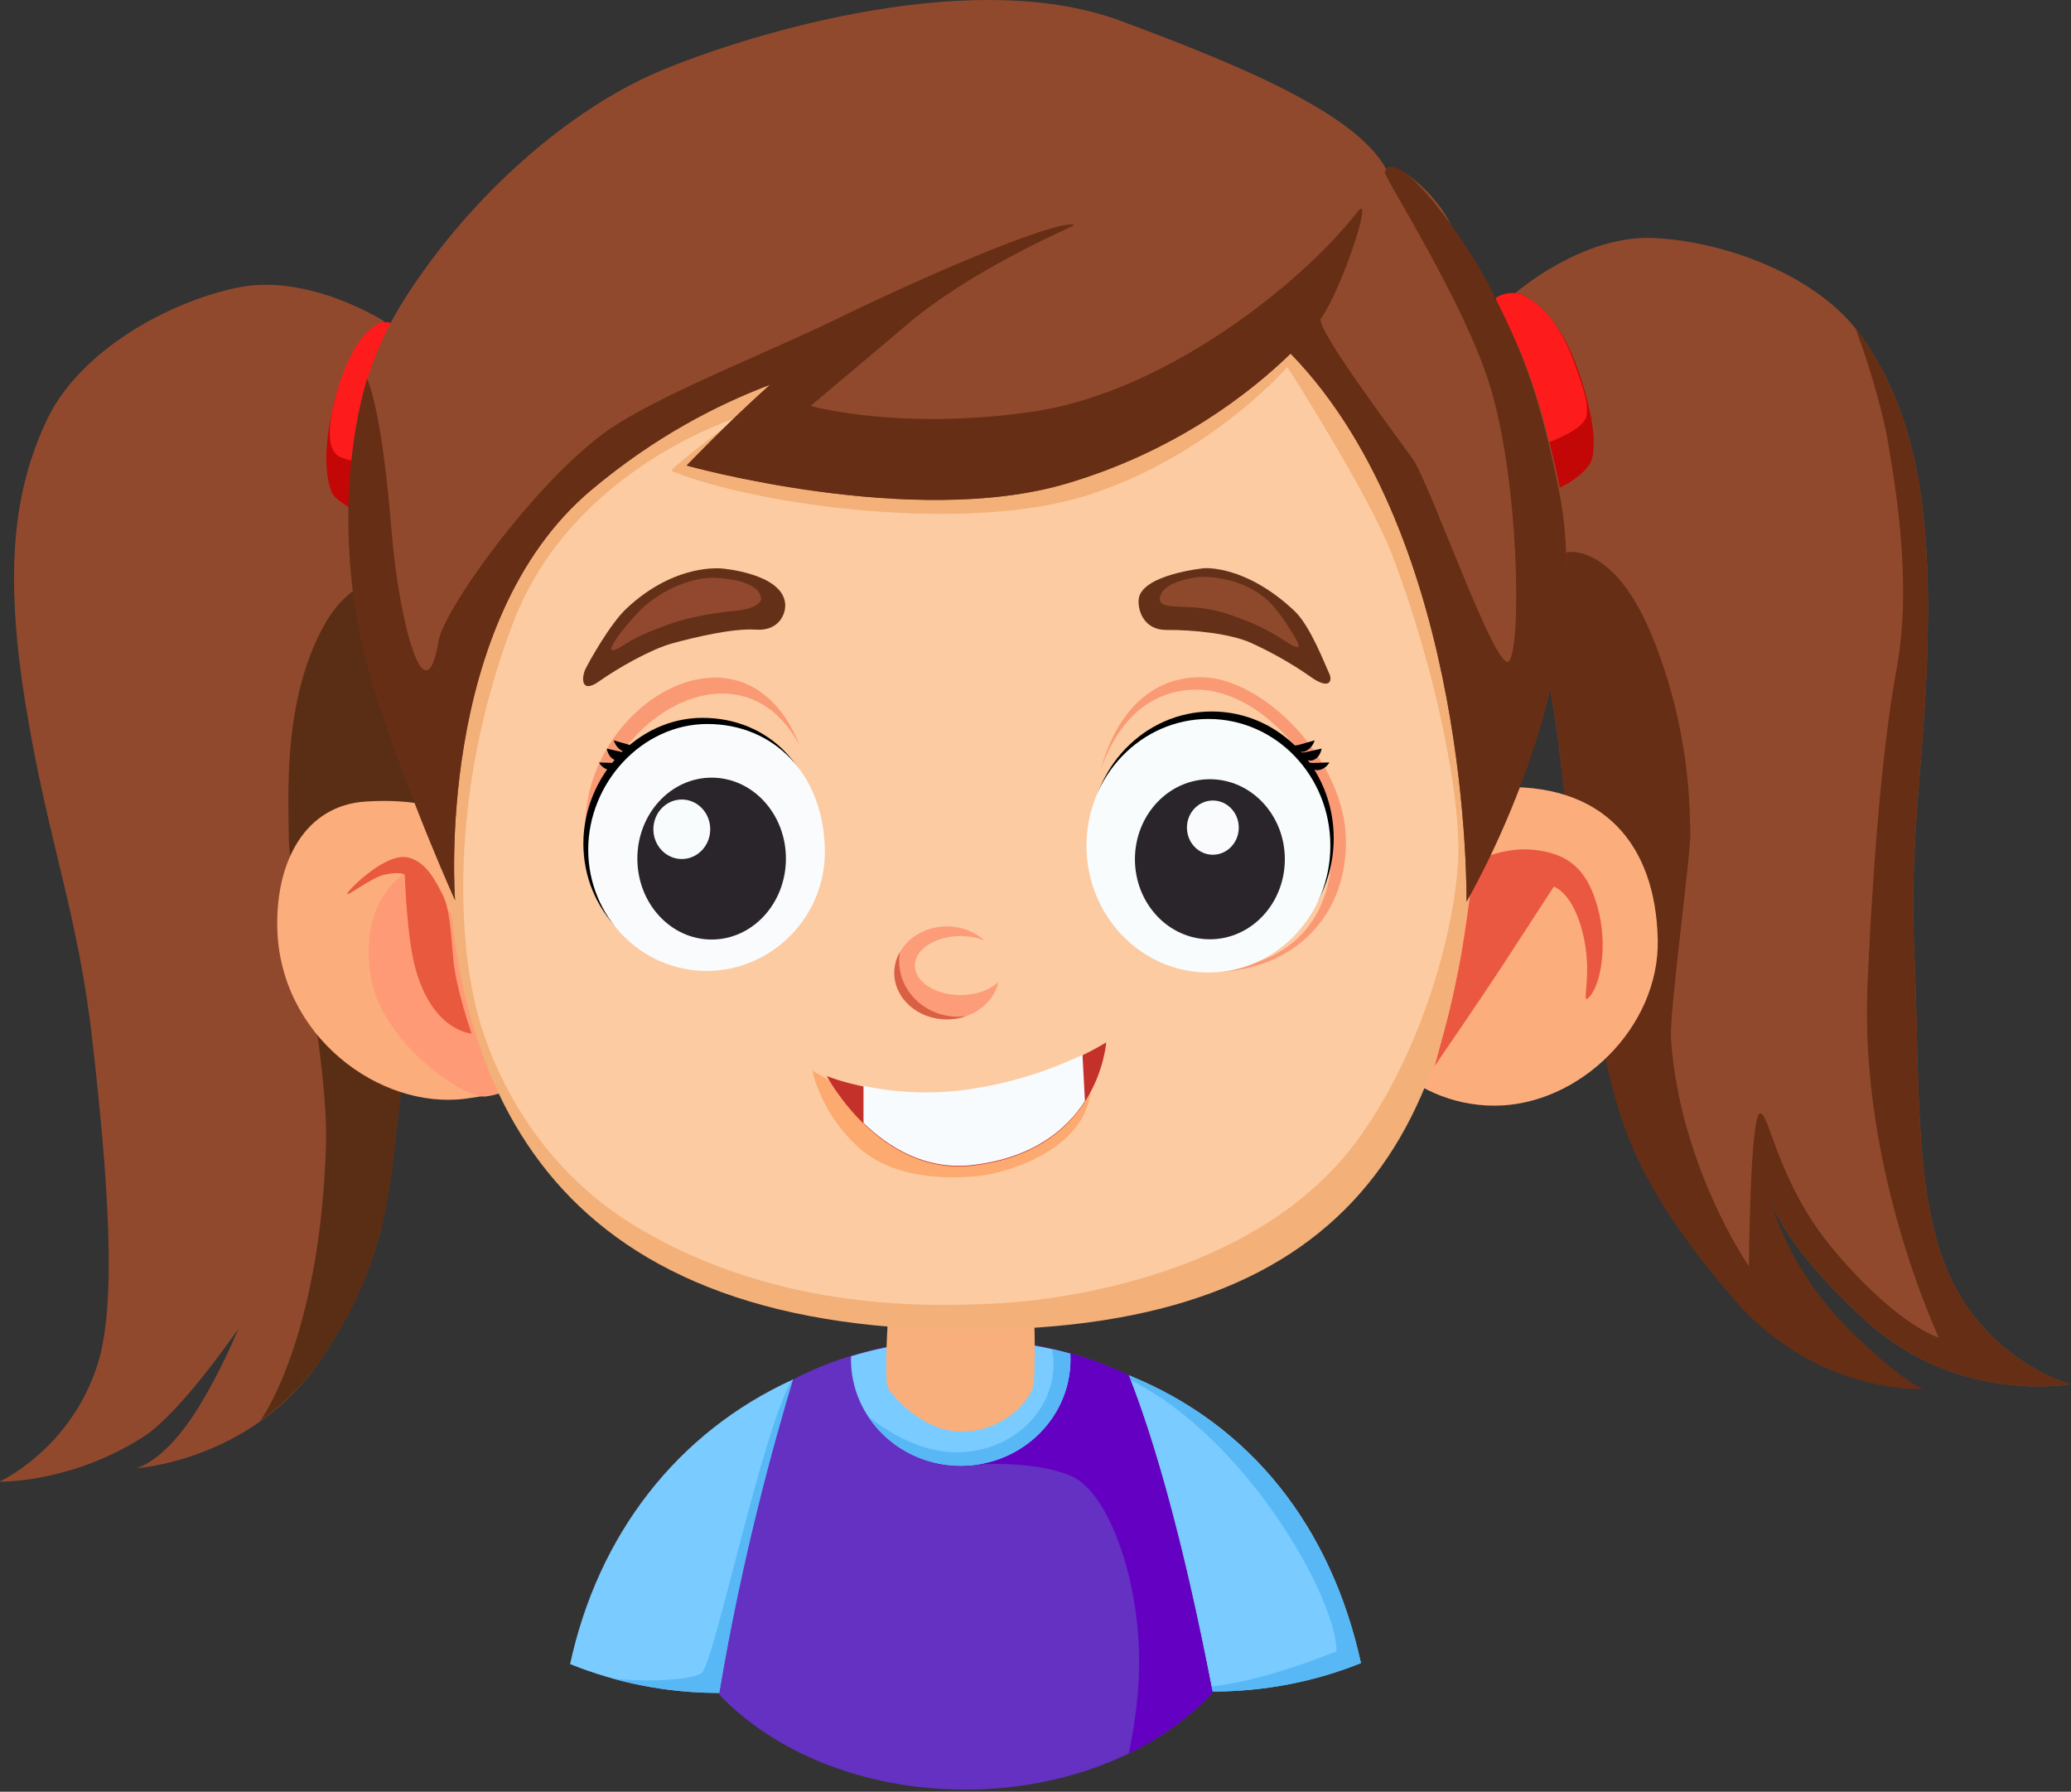 <?xml version="1.0" encoding="UTF-8" standalone="no"?>
<!DOCTYPE svg PUBLIC "-//W3C//DTD SVG 1.1//EN" "http://www.w3.org/Graphics/SVG/1.1/DTD/svg11.dtd">
<svg width="100%" height="100%" viewBox="0 0 882 763" version="1.1" xmlns="http://www.w3.org/2000/svg" xmlns:xlink="http://www.w3.org/1999/xlink" xml:space="preserve" xmlns:serif="http://www.serif.com/" style="fill-rule:evenodd;clip-rule:evenodd;stroke-linejoin:round;stroke-miterlimit:2;">
    <rect x="0" y="0" width="882" height="763" fill="#333333" stroke="none"/>
    <g transform="matrix(1,0,0,1,-632.347,-447.788)">
        <g id="Shirt">
            <g transform="matrix(1,0,0,0.912,-108.404,-167.248)">
                <path d="M1047.16,1464.86C1047.07,1464.86 1046.98,1464.86 1046.89,1464.86C1024.53,1464.86 1003.16,1460.08 983.543,1451.39C995.481,1390.98 1029.15,1343.09 1078.51,1318.48C1077.33,1319.11 1078.51,1318.48 1078.51,1318.48C1073.29,1342.88 1056.58,1402.03 1047.16,1464.86Z" style="fill:rgb(122,203,255);"/>
            </g>
            <g transform="matrix(1,0,0,0.912,-108.404,-167.248)">
                <path d="M1077.97,1318.75C1078.15,1318.66 1078.33,1318.57 1078.51,1318.48C1073.29,1342.88 1056.58,1402.03 1047.16,1464.86C1047.07,1464.86 1046.98,1464.86 1046.89,1464.86C1031.24,1464.86 1016.07,1462.52 1001.65,1458.13C1018.23,1460.08 1035.11,1458.59 1039.43,1455.71C1044.66,1452.24 1064.64,1344.82 1077.97,1318.75Z" style="fill:rgb(88,184,246);"/>
            </g>
            <g transform="matrix(1,0,0,0.912,102.156,-167.851)">
                <path d="M1046.53,1464.86C1038.36,1418.25 1010.87,1317.2 1010.88,1317.18C1063.39,1340.46 1097.22,1388.71 1109.79,1451.59C1090.3,1460.15 1069.08,1464.86 1046.89,1464.86C1046.77,1464.86 1046.65,1464.86 1046.53,1464.86Z" style="fill:rgb(122,203,255);"/>
            </g>
            <g transform="matrix(1,0,0,0.912,102.156,-167.851)">
                <path d="M1011.45,1319.31C1011.08,1317.92 1010.88,1317.18 1010.88,1317.18C1063.39,1340.46 1097.22,1388.71 1109.79,1451.59C1090.3,1460.15 1069.08,1464.86 1046.89,1464.86C1046.77,1464.86 1046.65,1464.86 1046.53,1464.86C1046.4,1464.11 1046.27,1463.35 1046.12,1462.57C1064.56,1460.04 1083.75,1452.95 1099.39,1446.08C1099.23,1420.53 1060.67,1346.21 1011.45,1319.31Z" style="fill:rgb(88,184,246);"/>
            </g>
            <g transform="matrix(1,0,0,1,13.95,-7.188)">
                <path d="M1134.83,1175.79C1111.65,1200.73 1073.06,1217.07 1029.39,1217.07C986.191,1217.07 947.946,1201.07 924.693,1176.57C934.117,1119 948.483,1067.71 956.156,1042.41C976.929,1031.58 1002.18,1025.23 1029.39,1025.23C1055.08,1025.23 1079.02,1030.89 1099.09,1040.62C1114.45,1079.54 1126.65,1133.2 1134.83,1175.79Z" style="fill:rgb(100,49,194);"/>
            </g>
            <g transform="matrix(1,0,0,1,13.95,-7.188)">
                <path d="M1075.48,1031.61C1083.8,1034.01 1091.7,1037.04 1099.09,1040.62C1101.82,1047.53 1104.44,1054.9 1106.97,1062.6C1113.69,1083.1 1119.67,1105.87 1124.82,1128.19C1128.62,1144.67 1131.97,1160.91 1134.83,1175.79C1134.62,1176.01 1134.42,1176.23 1134.21,1176.45C1124.77,1186.43 1112.84,1195.01 1099.11,1201.67C1100.75,1194.22 1102.03,1185.98 1102.89,1176.85C1106.92,1133.89 1091.44,1091.31 1075.21,1083.84C1058.97,1076.38 1032.39,1078.72 1032.39,1078.72C1032.39,1078.72 1053.24,1074.76 1064.14,1059.98C1071.98,1049.35 1073.42,1033.28 1073.24,1030.99C1073.99,1031.19 1074.73,1031.4 1075.48,1031.61Z" style="fill:rgb(100,0,194);"/>
            </g>
            <g transform="matrix(1,0,0,0.843,11.002,154.269)">
                <path d="M1077.18,1032.02C1077.22,1032.95 1077.25,1033.89 1077.25,1034.84C1077.25,1064.52 1056.3,1088.61 1030.5,1088.61C1004.7,1088.61 983.754,1064.52 983.754,1034.84C983.754,1034.33 983.76,1033.82 983.772,1033.32C998.757,1027.87 1015.16,1024.87 1032.34,1024.87C1048.11,1024.87 1063.22,1027.39 1077.18,1032.02Z" style="fill:rgb(122,203,255);"/>
            </g>
            <g transform="matrix(1,0,0,0.843,11.002,154.269)">
                <path d="M1069.45,1029.71C1072.06,1030.41 1074.64,1031.18 1077.18,1032.02C1077.22,1032.95 1077.25,1033.89 1077.25,1034.84C1077.25,1064.52 1056.3,1088.61 1030.5,1088.61C1013.87,1088.61 999.254,1078.6 990.967,1063.53C1000.69,1072.94 1014.62,1081.81 1028.65,1081.81C1054.13,1081.81 1073.64,1057.52 1069.45,1029.71Z" style="fill:rgb(88,184,246);"/>
            </g>
        </g>
        <g transform="matrix(-0.989,0.156,0.157,0.997,1969.38,-185.788)">
            <path d="M1277.66,572.612C1277.66,572.612 1306.02,547.793 1336.46,549.135C1366.89,550.476 1407.49,565.246 1425.63,591.724C1443.77,618.201 1453.73,650.631 1453.43,709.344C1453.14,768.056 1445.15,798.494 1447.63,854.208C1450.12,909.922 1454.23,963.547 1466.71,988.462C1483.71,1022.42 1515.83,1031.14 1515.83,1031.14C1515.83,1031.14 1486.27,1036.6 1452.48,1021.97C1435.01,1014.41 1405.31,983.11 1405.31,983.11C1405.31,983.11 1415.48,999.925 1428.14,1014.27C1445.73,1034.21 1457.58,1034.55 1457.58,1034.55C1457.58,1034.55 1408.31,1039.3 1372.67,1001.31C1343.94,970.685 1335.49,945.339 1328.38,919.907C1321.11,893.916 1304.85,841.242 1296.38,766.783C1287.9,692.325 1256.48,627.836 1256.48,627.836L1277.66,572.612Z" style="fill:rgb(144,73,45);"/>
        </g>
        <path d="M813.005,694.504C809.263,719.159 806.47,749.379 807.842,780.692C811.152,856.259 803.349,911.314 800.241,938.364C797.2,964.832 792.913,991.484 769.23,1026.43C757.933,1043.1 743.099,1052.93 743.099,1052.93C743.099,1052.93 768.492,1018.89 771.176,935.778C772.394,898.061 755.371,821.979 755.333,804.706C755.295,787.433 752.481,746.113 770.499,713.859C783.711,690.207 803.428,691.912 813.005,694.504Z" style="fill:rgb(90,46,21);"/>
        <path d="M1277.66,572.612C1277.66,572.612 1306.02,547.793 1336.46,549.135C1366.89,550.476 1407.49,565.246 1425.63,591.724C1443.77,618.201 1453.73,650.631 1453.43,709.344C1453.14,768.056 1445.15,798.494 1447.63,854.208C1450.12,909.922 1447.03,961.068 1464.46,994.812C1481.89,1028.56 1513.88,1037.27 1513.88,1037.27C1513.88,1037.27 1466.04,1045.98 1426.75,1010.03C1387.47,974.081 1385.83,956.055 1385.83,956.055C1385.83,956.055 1386.87,986.386 1416,1017.63C1434.13,1037.08 1443.26,1037.29 1443.26,1037.29C1443.26,1037.29 1410.91,1031.93 1374.32,994.835C1334.15,954.11 1338.05,951.61 1332.65,932.279C1327.25,912.948 1304.85,841.242 1296.38,766.783C1287.9,692.325 1256.48,627.836 1256.48,627.836L1277.66,572.612Z" style="fill:rgb(144,73,45);"/>
        <path d="M1451.49,1039.38C1439.37,1039.43 1401.21,1036.5 1370.28,1000.51C1333,957.134 1324.99,932.362 1319.59,913.031C1314.19,893.7 1304.85,841.242 1296.38,766.783C1292.95,736.682 1285.78,708.211 1278.44,684.971L1299.83,682.938C1299.83,682.938 1319.84,678.784 1336.19,719.27C1352.54,759.756 1351.91,793.46 1352.22,802.411C1352.54,811.362 1343.19,879.074 1343.98,890.268C1347.79,944.694 1377.17,986.982 1377.17,986.982C1377.17,986.982 1377.68,921.996 1381.93,921.935C1386.19,921.875 1389.11,951.587 1413.93,980.837C1441.01,1012.75 1458.09,1017.38 1458.09,1017.38C1458.09,1017.38 1424.35,946.47 1427.66,868.004C1429.19,831.829 1432.87,771.52 1440.03,732.921C1447.19,694.322 1438.72,650.385 1436.25,635.219C1434.99,627.519 1430.24,608.105 1422.59,587.644C1423.66,588.972 1424.68,590.331 1425.63,591.724C1443.77,618.201 1453.73,650.631 1453.43,709.344C1453.14,768.056 1445.15,798.494 1447.63,854.208C1450.12,909.922 1447.03,961.068 1464.46,994.812C1481.89,1028.56 1513.88,1037.27 1513.88,1037.27C1513.88,1037.27 1466.04,1045.98 1426.75,1010.03C1396.04,981.92 1388.33,964.769 1386.43,958.626C1388.55,966.653 1396.92,992.183 1422.54,1016.62C1439.19,1032.51 1447.43,1037.84 1451.49,1039.38Z" style="fill:rgb(102,46,21);"/>
        <g id="Hals" transform="matrix(1,0,0,1,-1.426,2.194)">
            <path d="M1012.06,1036.89C1010.05,1034 1012.06,1005.43 1012.06,1005.43L1074.17,1005.43C1074.17,1005.43 1075.3,1033.7 1073.2,1037.81C1068.19,1047.63 1056.52,1055.23 1043.22,1055.23C1029.76,1055.23 1017.64,1044.93 1012.06,1036.89Z" style="fill:rgb(248,175,124);"/>
        </g>
        <g id="ohr_links">
            <g transform="matrix(1.439,0,0,1.227,-628.829,-257.294)">
                <path d="M1318.71,847.945C1351.45,845.684 1366.39,868.193 1367.05,900.624C1367.67,931.088 1343.87,958.371 1318.71,958.371C1293.55,958.371 1273.12,933.631 1273.12,903.158C1273.12,872.685 1293.59,849.68 1318.71,847.945Z" style="fill:rgb(251,173,124);"/>
            </g>
            <path d="M1243.35,901.74C1243.35,901.74 1251.57,872.952 1254.92,852.72C1258.26,832.487 1260.13,814.92 1260.13,814.92C1260.13,814.92 1272.23,808.196 1285.65,809.681C1299.08,811.166 1307.87,816.763 1312.61,833.641C1317.35,850.519 1313.99,867.16 1309.18,872.381C1305.35,876.53 1310.44,864.878 1307.04,847.935C1303.03,828.002 1294.1,825.335 1294.1,825.335C1294.1,825.335 1277.56,850.756 1271.14,860.644C1264.72,870.532 1243.35,901.74 1243.35,901.74Z" style="fill:rgb(234,88,65);"/>
        </g>
        <g id="ohr_rechts">
            <g transform="matrix(1,0,0,1,-13.997,-12.56)">
                <path d="M801.976,801.685C868.153,797.278 882.822,848.295 882.822,876.523C882.822,904.75 893.218,921.902 844.541,928.22C808.088,932.951 765.219,901.587 764.421,855.076C763.936,826.853 776.425,803.386 801.976,801.685Z" style="fill:rgb(251,173,124);"/>
            </g>
            <path d="M808.182,817.667C808.182,817.667 784.908,827.539 790.152,862.988C794.376,891.54 830.104,915.976 839.254,914.709C852.62,912.86 850.621,907.104 854.283,908.063C857.945,909.022 846.642,863.435 846.642,863.435L808.182,817.667Z" style="fill:rgb(254,154,118);"/>
            <path d="M833.196,887.905C833.196,887.905 826.502,868.901 825.363,855.869C824.225,842.837 823.618,834.299 821,829.08C817.645,822.39 813.586,814.655 806.111,812.935C796.777,810.788 781.538,825.917 780.27,828.194C779.002,830.472 790.304,821.659 795.64,820.373C802.694,818.674 804.755,820.264 804.755,820.264C804.755,820.264 805.486,846.728 809.352,860.49C816.831,887.108 833.196,887.905 833.196,887.905Z" style="fill:rgb(232,89,62);"/>
        </g>
        <g id="kopf">
            <g transform="matrix(1.042,0,0,1.394,-240.554,-539.374)">
                <path d="M1232.1,766.09C1347.2,766.09 1438.96,853.151 1439.46,946.821C1440.02,1052.21 1392.92,1114.36 1233.84,1114.39C1060.2,1114.43 1019.39,1038.94 1020.25,955.245C1021.22,861.577 1117,766.09 1232.1,766.09Z" style="fill:rgb(243,176,120);"/>
            </g>
            <path d="M833.8,870.806C833.8,870.806 843.511,934.786 904.542,970.917C965.572,1007.05 1030.74,1003.91 1054.62,1002.97C1078.5,1002.03 1168.35,992.951 1211.77,931.492C1238.33,893.895 1251.45,845.008 1253.26,815.4C1255.07,785.903 1242.36,728.576 1225.1,683.756C1215.15,657.923 1180.62,604.075 1180.62,604.075C1180.62,604.075 1147.84,641.8 1096.02,658.527C1044.19,675.253 955.13,663.159 918.455,648.397C916.722,647.7 946.792,625.466 946.792,625.466C946.792,625.466 875.817,647.035 850.742,713.303C817.003,802.467 833.8,870.806 833.8,870.806Z" style="fill:rgb(252,203,162);"/>
        </g>
        <g id="nase">
            <g transform="matrix(0.89,0,0,0.866,110.562,103.077)">
                <ellipse cx="1039.36" cy="876.453" rx="25.14" ry="22.857" style="fill:rgb(252,203,162);"/>
            </g>
            <g transform="matrix(0.89,0,0,0.866,110.562,103.077)">
                <path d="M1064.03,880.908C1061.74,891.393 1051.56,899.31 1039.36,899.31C1025.49,899.31 1014.22,889.068 1014.22,876.453C1014.22,863.838 1025.49,853.596 1039.36,853.596C1046.43,853.596 1052.81,856.249 1057.38,860.518C1054.04,859.137 1050.1,858.339 1045.88,858.339C1033.84,858.339 1024.07,864.841 1024.07,872.85C1024.07,880.86 1033.84,887.362 1045.88,887.362C1053.44,887.362 1060.11,884.798 1064.03,880.908Z" style="fill:rgb(252,156,121);"/>
            </g>
            <g transform="matrix(0.89,0,0,0.866,110.562,103.077)">
                <path d="M1048.51,897.748C1045.67,898.756 1042.59,899.31 1039.36,899.31C1025.49,899.31 1014.22,889.068 1014.22,876.453C1014.22,872.8 1015.17,869.345 1016.85,866.281C1016.63,867.65 1016.52,869.051 1016.52,870.478C1016.52,885.667 1029.14,897.999 1044.69,897.999C1045.99,897.999 1047.26,897.913 1048.51,897.748Z" style="fill:rgb(218,96,68);"/>
            </g>
        </g>
        <g transform="matrix(1.074,0,0,1.135,-57.367,-107.552)">
            <path d="M881.312,825.541C876.928,817.755 874.327,808.655 874.327,798.85C874.327,769.291 900.791,743.508 925.696,743.508C941.523,743.508 952.989,753.784 959.244,768.862C952.625,757.116 942.23,749.496 928.6,749.496C903.696,749.496 877.232,775.279 877.232,804.838C877.232,812.226 878.708,819.214 881.312,825.541Z" style="fill:rgb(250,154,117);"/>
        </g>
        <g transform="matrix(1.277,0,0,1.045,-357.426,-28.351)">
            <path d="M1142.09,769.55C1146.82,748.336 1157.45,731.816 1175.17,731.577C1196.37,731.29 1223.96,765.785 1223.96,798.587C1223.96,831.389 1204.45,851.721 1179.3,851.721C1175.17,851.721 1171.32,851.154 1167.76,850.06C1170.7,850.599 1173.84,850.865 1177.18,850.865C1202.33,850.865 1219.33,833.681 1219.33,800.879C1219.33,768.077 1195.09,736.383 1173.89,736.669C1157.62,736.889 1147.33,750.842 1142.09,769.55Z" style="fill:rgb(250,154,117);"/>
        </g>
        <g id="auge_links">
            <g transform="matrix(1,0,0,1,-49.121,-51.773)">
                <path d="M980.656,805.246C1008.47,805.246 1030.12,826.073 1030.69,858.787C1031.19,887.271 1008.11,910.405 980.3,910.405C952.488,910.405 929.908,887.276 929.908,858.787C929.908,830.298 952.844,805.246 980.656,805.246Z"/>
            </g>
            <g transform="matrix(-0.998,-0.06,-0.06,0.998,2123.44,76.723)">
                <path d="M1175,760.162C1175,760.162 1177.22,761.151 1179.95,760.526C1182.69,759.902 1186.54,759.058 1186.54,759.058C1186.54,759.058 1185.45,762.427 1182.19,763.489C1178.93,764.552 1175,760.162 1175,760.162Z"/>
            </g>
            <g transform="matrix(-1,0,0,1,2077.32,7.532)">
                <path d="M1175,760.162C1175,760.162 1177.22,761.151 1179.95,760.526C1182.69,759.902 1186.54,759.058 1186.54,759.058C1186.54,759.058 1186.06,762.952 1182.8,764.014C1179.54,765.077 1175,760.162 1175,760.162Z"/>
            </g>
            <g transform="matrix(-0.983,0.186,0.186,0.983,1912.65,-194.378)">
                <path d="M1175,760.162C1175,760.162 1177.22,761.151 1179.95,760.526C1182.69,759.902 1186.54,759.058 1186.54,759.058C1186.54,759.058 1185.75,762.099 1182.49,763.162C1179.23,764.224 1175,760.162 1175,760.162Z"/>
            </g>
            <g transform="matrix(1,0,0,1,-47.049,-49.154)">
                <path d="M980.656,805.246C1008.47,805.246 1030.12,826.073 1030.69,858.787C1031.19,887.271 1008.11,910.405 980.3,910.405C952.488,910.405 929.908,887.276 929.908,858.787C929.908,830.298 952.844,805.246 980.656,805.246Z" style="fill:rgb(250,251,252);"/>
            </g>
            <g transform="matrix(1.213,0,0,1.272,-228.386,-254.181)">
                <ellipse cx="959.445" cy="839.302" rx="26.081" ry="27.098" style="fill:rgb(42,37,43);"/>
            </g>
            <g transform="matrix(1.049,0,0,1.081,-55.458,-75.148)">
                <ellipse cx="932.481" cy="810.426" rx="11.54" ry="11.723" style="fill:rgb(248,252,253);"/>
            </g>
        </g>
        <g id="auge_rechts">
            <g transform="matrix(1.099,0,0,1.166,-125.971,-165.124)">
                <ellipse cx="1159.6" cy="831.805" rx="47.251" ry="46.306"/>
            </g>
            <g transform="matrix(0.998,-0.06,0.06,0.998,-37.476,76.707)">
                <path d="M1175,760.162C1175,760.162 1177.22,761.151 1179.95,760.526C1182.69,759.902 1186.54,759.058 1186.54,759.058C1186.54,759.058 1185.45,762.427 1182.19,763.489C1178.93,764.552 1175,760.162 1175,760.162Z"/>
            </g>
            <g transform="matrix(1,0,0,1,8.644,7.516)">
                <path d="M1175,760.162C1175,760.162 1177.22,761.151 1179.95,760.526C1182.69,759.902 1186.54,759.058 1186.54,759.058C1186.54,759.058 1186.06,762.952 1182.8,764.014C1179.54,765.077 1175,760.162 1175,760.162Z"/>
            </g>
            <g transform="matrix(0.983,0.186,-0.186,0.983,173.313,-194.394)">
                <path d="M1175,760.162C1175,760.162 1177.22,761.151 1179.95,760.526C1182.69,759.902 1186.54,759.058 1186.54,759.058C1186.54,759.058 1185.75,762.099 1182.49,763.162C1179.23,764.224 1175,760.162 1175,760.162Z"/>
            </g>
            <g transform="matrix(1.099,0,0,1.166,-127.407,-161.944)">
                <ellipse cx="1159.6" cy="831.805" rx="47.251" ry="46.306" style="fill:rgb(248,252,253);"/>
            </g>
            <g transform="matrix(1.114,0,0,1.043,-127.748,-66.279)">
                <ellipse cx="1144.85" cy="843.693" rx="28.654" ry="32.676" style="fill:rgb(42,37,43);"/>
            </g>
            <g transform="matrix(1.064,0,0,1,-73.329,-1.004)">
                <ellipse cx="1148.69" cy="801.226" rx="10.377" ry="11.545" style="fill:rgb(250,251,253);"/>
            </g>
        </g>
        <g id="mund">
            <path d="M978.302,903.741C978.302,903.741 981.941,922.309 998.602,936.935C1015.26,951.562 1042.19,949.47 1050.69,948.389C1058.98,947.334 1091.12,939.206 1096.36,915.593C1101.6,891.981 1028.39,931.756 1028.39,931.756L978.302,903.741Z" style="fill:rgb(252,170,112);"/>
            <path d="M984.48,906.025C984.48,906.025 1010.9,916.931 1045.04,911.922C1081.02,906.644 1103.6,891.432 1103.48,891.676C1103.36,891.92 1100.48,937.707 1046.83,944.139C1007.07,948.907 984.48,906.025 984.48,906.025Z" style="fill:rgb(195,49,42);"/>
            <g transform="matrix(1,0,0,1.195,0.296,-193.865)">
                <path d="M999.803,937.107L999.803,923.917C1010.77,925.831 1026.68,927.341 1044.74,925.124C1066.35,922.472 1083.13,916.822 1093.06,912.776L1094.11,929.291C1086.47,939.233 1072.4,949.483 1046.54,952.077C1026.25,954.113 1010.43,945.768 999.803,937.107Z" style="fill:rgb(248,251,254);"/>
            </g>
        </g>
        <path d="M802.809,587.404L794.845,585.072C794.845,585.072 781.094,592.374 774.36,620.488C768.663,644.27 772.62,654.794 773.43,657.015C774.239,659.236 776.086,660.816 783.578,665.431C791.071,670.046 812.488,613.317 812.488,613.317L802.809,587.404Z" style="fill:rgb(194,7,6);"/>
        <path d="M813.515,588.935C813.515,588.935 798.034,583.962 794.57,585.153C791.604,586.172 780.884,592.324 774.36,620.488C770.196,638.463 775.312,641.613 777.498,642.512C783.992,645.184 788.781,644.328 796.274,648.943C803.766,653.559 812.488,613.317 812.488,613.317L813.515,588.935Z" style="fill:rgb(254,27,28);"/>
        <path d="M1269.52,574.55C1269.52,574.55 1275.81,570.377 1282.27,574.162C1288.73,577.947 1297.92,586.354 1304.61,605.933C1311.68,626.627 1311.63,637.063 1310.53,642.657C1309.42,648.251 1299.91,654.103 1296.91,655.3C1293.9,656.498 1266.48,646.523 1266.48,646.523L1269.52,574.55Z" style="fill:rgb(194,7,6);"/>
        <path d="M1269.52,574.55C1269.52,574.55 1275.81,570.377 1282.27,574.162C1288.73,577.947 1297.14,585.339 1303.75,604.946C1306.17,612.151 1309.1,619.359 1308,624.953C1306.89,630.547 1294.1,635.314 1291.1,636.512C1288.09,637.71 1266.48,646.523 1266.48,646.523L1269.52,574.55Z" style="fill:rgb(254,27,28);"/>
        <g id="haare">
            <path d="M911.208,478.997C941.813,465.613 1042.91,431.735 1109.86,456.758C1155.4,473.777 1209.5,495.02 1222.73,519.884C1227.28,512.876 1267.16,550.198 1246.52,561.751C1272.59,567.581 1286.56,607.129 1296.53,654.939C1312.15,729.824 1256.92,831.754 1256.92,831.754C1256.92,831.754 1259.06,677.614 1181.99,598.366C1164.68,615.173 1132.87,640.121 1086.22,653.811C1020.95,672.964 924.774,646.037 924.774,646.037C924.774,646.037 941.59,628.369 960.291,611.623C937.27,620.387 911.37,633.718 884.378,656.277C817.041,712.556 826.149,831.162 826.149,831.162C826.149,831.162 806.657,786.88 794.621,742.606C776.733,676.81 775.065,621.394 804.724,574.968C833.979,529.177 875.753,494.502 911.208,478.997Z" style="fill:rgb(144,73,45);"/>
            <path d="M1208.67,565.065C1208.64,565.064 1208.62,565.061 1208.6,565.056C1208.5,565.031 1208.52,565.034 1208.67,565.065ZM788.704,608.983C794.261,623.04 797.379,652.829 799.16,674.544C802.252,712.224 813.38,755.145 819.19,720.493C821.512,706.646 863.995,647.79 895.325,628.301C919.291,613.392 958.787,598.157 988.8,583.566C1033.61,561.782 1082.11,541.719 1089.71,543.469C1091.24,543.821 1053.22,558.593 1022.31,582.925C1022.14,583.058 977.564,620.659 977.564,620.659C977.564,620.659 1015.29,631.318 1072,623.127C1128,615.037 1186.34,569.028 1210.51,537.947C1217.7,528.693 1203.96,570.701 1194.89,583.484C1192.23,587.234 1228.37,635.26 1234.04,643.265C1241.27,653.457 1269.49,734.668 1274.94,729.379C1280.39,724.09 1279.43,652.33 1266.73,611.529C1255.5,575.469 1221.26,522.53 1222.08,520.908C1228.07,509.017 1258.58,553.14 1267.18,570.564C1278.82,594.141 1287.22,610.584 1296.61,658.512C1312.21,738.176 1256.92,831.754 1256.92,831.754C1256.92,831.754 1259.06,677.614 1181.99,598.366C1164.68,615.173 1132.87,640.121 1086.22,653.811C1020.95,672.964 924.774,646.037 924.774,646.037C924.774,646.037 941.59,628.369 960.291,611.623C937.27,620.387 911.37,633.718 884.378,656.277C817.041,712.556 826.149,831.162 826.149,831.162C826.149,831.162 808.232,792.269 792.149,742.843C777.707,698.462 777.357,647.644 788.704,608.983Z" style="fill:rgb(102,46,21);"/>
        </g>
        <g id="augenbrauen">
            <path d="M940.142,689.917C940.142,689.917 920.062,687.18 899.007,707.056C892.208,713.474 883.388,729.204 881.696,732.664C880.004,736.124 879.546,743.543 887.479,737.931C895.412,732.318 909.461,724.297 918.641,721.769C927.822,719.241 944.562,715.225 954.25,715.917C963.939,716.609 967.274,709.28 966.698,704.525C965.183,692.006 940.142,689.917 940.142,689.917Z" style="fill:rgb(100,49,24);"/>
            <g transform="matrix(0.719,0,0,0.586,260.607,289.571)">
                <path d="M940.142,689.917C940.142,689.917 922.24,688.139 901.185,708.015C894.386,714.433 883.53,731.186 881.838,734.645C880.147,738.105 874.248,748.594 887.479,737.931C895.133,731.762 909.606,724.887 918.596,721.479C927.875,717.962 942.266,714.964 951.939,713.987C962.113,712.959 968.422,708.885 967.755,704.148C965.811,690.331 940.142,689.917 940.142,689.917Z" style="fill:rgb(146,72,46);"/>
            </g>
            <g transform="matrix(-1,0,0,1,2083.97,-1.42)">
                <path d="M938.94,691.187C938.94,691.187 921.374,689.513 900.318,709.39C893.52,715.807 887.312,732.335 885.621,735.795C883.929,739.254 885.427,743.107 893.36,737.495C901.293,731.882 910.049,727.01 918.651,723.054C927.302,719.076 943.265,717.373 954.84,717.468C964.553,717.547 967.105,709.013 966.698,704.525C965.732,693.853 938.94,691.187 938.94,691.187Z" style="fill:rgb(100,49,24);"/>
            </g>
            <g transform="matrix(-0.769,0,0,0.617,1867.72,266.411)">
                <path d="M942.683,692.259C942.683,692.259 922.608,689.877 905.922,706.639C899.282,713.309 892.231,727.858 890.54,731.318C888.848,734.777 882.775,746.023 893.36,737.495C901.021,731.323 908.448,725.969 917.05,722.013C925.701,718.035 933.866,713.328 951.163,712.806C960.874,712.512 964.441,711.435 964.097,706.939C963.158,694.645 942.683,692.259 942.683,692.259Z" style="fill:rgb(142,73,45);"/>
            </g>
        </g>
    </g>
</svg>
